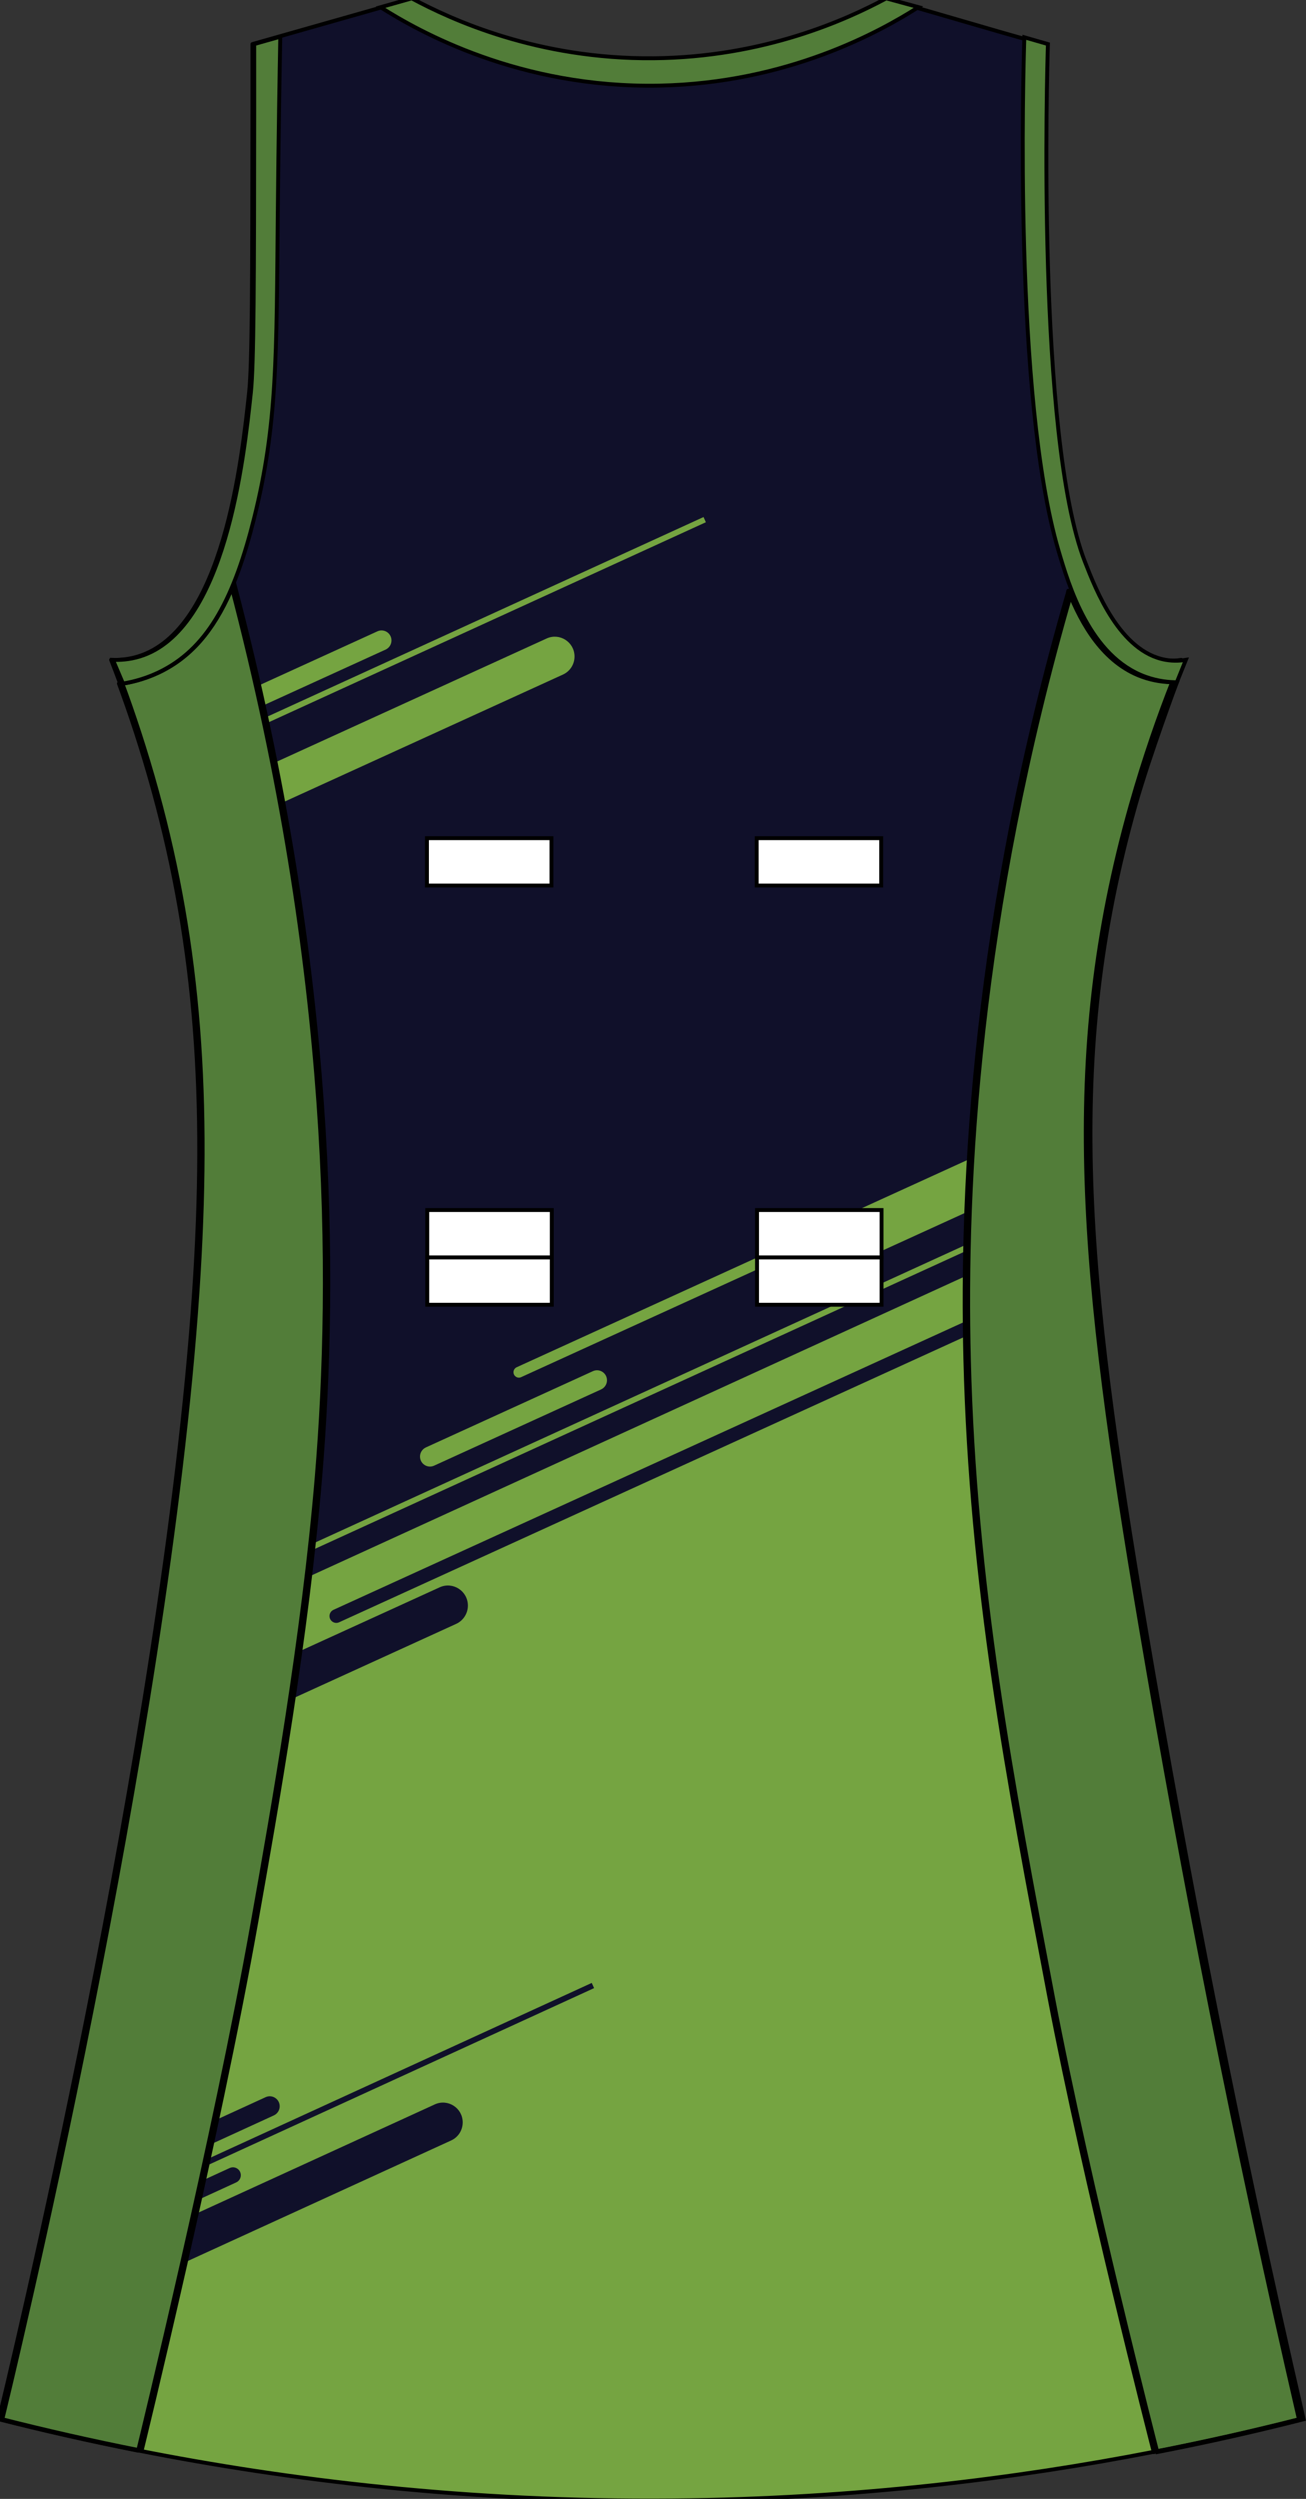 <?xml version="1.0" encoding="utf-8"?>
<!-- Generator: Adobe Illustrator 19.1.0, SVG Export Plug-In . SVG Version: 6.00 Build 0)  -->
<svg version="1.1" id="Layer_1" xmlns="http://www.w3.org/2000/svg" xmlns:xlink="http://www.w3.org/1999/xlink" x="0px" y="0px"
	 viewBox="0 0 335.2 641.14" style="enable-background:new 0 0 335.2 641.14;" xml:space="preserve">
<rect x="0" y="0" width="335.2" height="641.14" fill="#333333" stroke="none"/>
<style type="text/css">
	<![CDATA[
	@font-face{font-family:'codaheavy';src:url('/fonts/coda-heavy-webfont.woff') format('woff')}
	text{font-family:Impact,codaheavy,sans-serif}
	.Number.fill{fill:#000}
	.NumberOutline.stroke{fill:none;stroke:#777;stroke-width:2.5}
	.Colour1.fill{fill:#10102A;}
	.Colour2.fill{fill:#75A441;}
	.NeckAndArmTrim.fill{fill:#527D39;stroke:#000000;stroke-miterlimit:10;}
	.SidePanels.fill{fill:#527D39;stroke:#000000;stroke-miterlimit:10;}
	.st0{fill:none;stroke:#000000;stroke-linecap:round;stroke-linejoin:round;}
	.st1{fill:none;stroke:#000000;stroke-miterlimit:10;}
	.st2{fill:#FFFFFF;stroke:#000000;}
	]]>
</style>
<path class="Colour1 fill" d="M228.37-0.18c13.82,3.76,26.46,7.73,40.28,11.49c-0.2,6.16-2.96,100.78,9.5,132.82
	c2.79,7.17,9,23.13,20.73,25.17c2.22,0.39,4.09,0.18,5.18,0c-3.61,8.71-8.48,21.5-12.95,37.33
	c-18.41,65.14-12.72,120.45,2.59,210.95c10.89,64.35,24.22,132.2,40.59,203.13c-41.42,10.53-96.11,20.26-160.64,20.83
	c-70.12,0.63-129.15-9.76-172.73-20.83c1.82-7.42,42.34-174.52,50.09-289.08c3.36-49.6,0.53-88.71-10.36-128.48
	c-3.92-14.33-8.13-25.94-11.23-33.86c1.64,0.07,4.12-0.01,6.91-0.87c21.99-6.75,26.69-50.77,28.5-67.71
	c0.78-7.34,0.82-29.01,0.86-72.05c0.01-7.33,0-13.36,0-17.36c13.24-3.76,26.49-7.52,39.73-11.29C105.42,22.21,228.37,22,228.37-0.18
	z"/>
<polygon class="Colour2 fill" points="52.19,191.38 180.57,132.66 181.17,133.99 52.79,192.71 "/>
<path class="Colour2 fill" d="M52.49,203.89v11.16l92-41.98c1.81-0.82,2.97-2.63,2.97-4.63l0,0c0-3.69-3.8-6.15-7.15-4.63L52.49,203.89z"
	/>
<path class="Colour2 fill" d="M52.49,182.23v5.64l46.49-21.21c0.91-0.42,1.5-1.33,1.5-2.34l0,0c0-1.87-1.92-3.11-3.61-2.34L52.49,182.23z
	"/>
<path class="Colour2 fill" d="M173.6,641.54c53.26-0.48,99.79-7.19,137.71-15.44V513.72c-6.5-32.84-12.38-64.91-17.66-96.14
	c-6.89-40.75-11.83-74.35-13.5-104.95L40.39,422.3c-4.94,32.28-10.86,64.59-16.59,93.49v110.32
	C64.33,634.92,115.1,642.07,173.6,641.54z"/>
<path class="Colour2 fill" d="M155.79,354.14L155.79,354.14c0-1.87-1.92-3.11-3.61-2.34l-42.88,19.57c-0.91,0.42-1.5,1.33-1.5,2.34l0,0
	c0,1.87,1.92,3.11,3.61,2.34l42.88-19.57C155.2,356.06,155.79,355.15,155.79,354.14z"/>
<path class="Colour2 fill" d="M201.72,318.87c-2.15,0.98-3.53,3.14-3.53,5.51v0c0,4.4,4.52,7.33,8.51,5.51l72.87-33.25
	c-0.07-4.49-0.06-8.92,0.04-13.31L201.72,318.87z"/>
<g>
	<path class="Colour2 fill" d="M279.59,283.73L132.6,350.8c-0.49,0.23-0.81,0.72-0.81,1.27c0,1.01,1.04,1.69,1.96,1.27l145.81-66.53
		C279.57,285.78,279.57,284.76,279.59,283.73z"/>
</g>
<path class="Colour2 fill" d="M279.85,306.36c-0.02-0.53-0.04-1.05-0.06-1.57L41.68,413.7c-0.08,0.57-0.17,1.15-0.26,1.72L279.85,306.36z
	"/>
<g>
	<path class="Colour1 fill" d="M266.93,339.07l14.7-6.71c-0.17-1.82-0.33-3.63-0.48-5.42l-16.33,7.45c-0.91,0.42-1.5,1.33-1.5,2.34
		C263.31,338.6,265.23,339.85,266.93,339.07z"/>
</g>
<g>
	<path class="Colour1 fill" d="M280.9,323.92L85.6,413.03c-0.63,0.29-1.03,0.91-1.03,1.6c0,1.28,1.32,2.13,2.47,1.6l194.15-88.59
		C281.09,326.39,281,325.16,280.9,323.92z"/>
</g>
<g>
	<path class="Colour1 fill" d="M70.29,449.02c0.91-0.42,1.5-1.33,1.5-2.34c0-1.87-1.92-3.11-3.61-2.34l-33.94,15.49
		c-0.36,2.05-0.71,4.09-1.08,6.13L70.29,449.02z"/>
</g>
<g>
	<path class="Colour2 fill" d="M70.29,398.4c0.91-0.42,1.5-1.33,1.5-2.34c0-1.87-1.92-3.11-3.61-2.34L42.9,405.26
		c-0.28,2.01-0.57,4.02-0.87,6.04L70.29,398.4z"/>
</g>
<g>
	<path class="Colour1 fill" d="M117.08,416.64c1.83-0.84,3.01-2.67,3.01-4.69c0-3.75-3.85-6.24-7.25-4.69l-75.54,34.47
		c-0.67,4.1-1.36,8.19-2.06,12.26L117.08,416.64z"/>
</g>
<g>
	<path class="Colour1 fill" d="M70.29,542.75c0.91-0.42,1.5-1.33,1.5-2.34c0-1.87-1.92-3.11-3.61-2.34l-54.15,24.82
		c-0.46,2.13-0.92,4.23-1.36,6.27L70.29,542.75z"/>
	<path class="Colour1 fill" d="M61.81,558.1L61.81,558.1c0-1.48-1.52-2.46-2.86-1.85L10.63,578.4c-0.38,1.7-0.75,3.36-1.11,4.98
		l51.09-23.43C61.34,559.62,61.81,558.9,61.81,558.1z"/>
	<path class="Colour1 fill" d="M152.48,510.09l-0.6-1.33L11.84,572.92c-0.13,0.6-0.26,1.19-0.39,1.78L152.48,510.09z"/>
	<path class="Colour1 fill" d="M115.79,549.18c1.81-0.82,2.97-2.63,2.97-4.63c0-3.7-3.8-6.15-7.15-4.63L8.71,587.01
		c-1.03,4.55-1.98,8.72-2.84,12.46L115.79,549.18z"/>
</g>
<path class="SidePanels fill" d="M301.75,175.04c-1.86-0.03-4.65-0.28-7.74-1.4c-9.89-3.58-15.51-13.38-18.91-22.07l-0.17,0.72
	c-23.95,82.66-27.38,150.77-26.26,196.39c1.43,57.99,10.9,107.74,21.59,163.85c9.22,48.41,26.77,116.6,26.77,116.6
	c13.5-2.62,26.05-5.49,37.57-8.42c-16.37-70.93-29.71-138.78-40.59-203.13c-15.31-90.5-21-145.81-2.59-210.95
	c3.55-12.56,10.62-31.53,10.64-31.58L301.75,175.04z"/>
<path class="SidePanels fill" d="M31.69,175.38c2.64-0.44,6.37-1.36,10.36-3.47c8.09-4.28,13.7-11.58,18.05-22.3l0.18,0.72
	c26.08,99.42,26.14,177.55,21.93,228.37c-3.39,40.89-11.33,85.66-16.41,114.3c-9.89,55.78-29.45,135.77-29.45,135.77
	c-12.85-2.53-24.79-5.28-35.76-8.06c1.82-7.42,42.34-174.52,50.09-289.08c3.36-49.6,0.53-88.71-10.36-128.48
	c-3.02-11.01-6.2-20.42-8.92-27.78L31.69,175.38z"/>
<g>
	<path class="st0" d="M300.85,175.04c-3.24,8.24-7.06,18.94-10.64,31.59c-18.41,65.14-12.72,120.45,2.59,210.95
		c10.89,64.35,24.22,132.2,40.59,203.13c-11.43,2.91-23.89,5.75-37.27,8.36"/>
	<path class="st0" d="M296.12,629.07c-35.1,6.84-76.65,12.06-123.37,12.48c-52.62,0.47-98.99-5.26-137.27-12.83"/>
	<path class="st0" d="M300.85,175.04c0.81-2.07,1.59-3.99,2.32-5.74c-1.09,0.18-2.97,0.39-5.18,0
		c-11.73-2.04-17.94-18.01-20.73-25.17c-12.46-32.03-9.7-126.66-9.5-132.82c-13.82-3.76-26.46-7.73-40.28-11.49
		c0,22.18-122.95,22.39-122.95,0.2C91.28,3.78,78.03,7.55,64.79,11.31c0,4,0.01,10.03,0,17.36c-0.04,43.04-0.08,64.71-0.86,72.05
		c-1.81,16.94-6.51,60.96-28.5,67.71c-2.79,0.86-5.27,0.93-6.91,0.87c0.72,1.83,1.49,3.86,2.31,6.07"/>
	<path class="st0" d="M30.83,175.37c2.72,7.36,5.9,16.77,8.92,27.78c10.89,39.77,13.72,78.88,10.36,128.48
		C42.36,446.19,1.84,613.29,0.02,620.71c10.88,2.76,22.72,5.49,35.46,8"/>
	<path class="st0" d="M300.85,175.04C300.85,175.04,300.85,175.04,300.85,175.04l0.31,0c-0.02,0.05-7.09,19.02-10.64,31.58
		c-18.41,65.14-12.72,120.45,2.59,210.95c10.89,64.35,24.22,132.2,40.59,203.13c-11.52,2.93-24.07,5.79-37.57,8.42
		c0,0-0.01-0.02-0.02-0.06"/>
	<path class="st0" d="M300.85,175.04c-1.86-0.03-4.64-0.28-7.74-1.4c-9.89-3.58-15.51-13.38-18.91-22.07l-0.17,0.72
		c-23.95,82.66-27.38,150.77-26.26,196.39c1.43,57.99,10.9,107.74,21.59,163.85c9.07,47.6,26.19,114.32,26.76,116.54"/>
	<path class="st0" d="M30.83,175.37c2.64-0.45,6.36-1.36,10.33-3.47c8.09-4.28,13.7-11.58,18.05-22.3l0.18,0.72
		c26.08,99.42,26.14,177.55,21.93,228.37c-3.39,40.89-11.33,85.66-16.41,114.3c-9.74,54.91-28.83,133.26-29.43,135.71"/>
	<path class="st0" d="M30.83,175.37c-0.01,0-0.02,0-0.03,0.01l-0.28,0c2.72,7.36,5.9,16.77,8.92,27.78
		c10.89,39.77,13.72,78.88,10.36,128.48C42.04,446.19,1.52,613.29-0.3,620.71c10.97,2.79,22.91,5.53,35.76,8.06
		c0,0,0-0.02,0.01-0.06"/>
</g>
<path class="st1" d="M234.41,1.9"/>
<path class="st1" d="M99.11,1.9"/>
<g>
	<rect x="109.58" y="215.05" class="st2" width="31.96" height="12.15"/>
	<rect x="194.21" y="215.05" class="st2" width="31.96" height="12.15"/>
	<rect x="194.3" y="322.61" class="st2" width="31.96" height="12.15"/>
	<rect x="109.66" y="322.61" class="st2" width="31.96" height="12.15"/>
	<rect x="109.66" y="310.46" class="st2" width="31.96" height="12.15"/>
	<rect x="194.3" y="310.46" class="st2" width="31.96" height="12.15"/>
</g>
<path class="NeckAndArmTrim fill" d="M31.57,175.38c2.64-0.44,6.37-1.36,10.36-3.47c11.77-6.22,18.28-18.85,23.32-39.06
	c5.96-23.88,5.7-41.65,6.05-78.13c0.19-20.26,0.47-36.36,0.64-45.31l-6.69,1.9c0,4,0.01,10.03,0,17.36
	c-0.04,43.04-0.08,64.71-0.86,72.05c-1.81,16.94-6.51,60.96-28.5,67.71c-2.79,0.86-5.27,0.93-6.91,0.87L31.57,175.38z"/>
<path class="NeckAndArmTrim fill" d="M302.05,175.05c-1.85-0.01-4.77-0.22-8.05-1.41c-14.32-5.18-19.69-23.42-22.35-32.44
	c-11.54-39.17-8.99-124.16-8.74-131.63l6.05,1.74c-0.2,6.16-2.96,100.78,9.5,132.82c2.79,7.17,9,23.13,20.73,25.17
	c2.22,0.39,4.09,0.18,5.18,0L302.05,175.05z"/>
<path class="NeckAndArmTrim fill" d="M97.67,1.85c9.8,6.22,35.66,20.81,71.52,20.12c32.95-0.64,56.66-13.84,66.55-20.14l-8.28-2.25
	c-10.17,5.47-31.35,15.12-59.77,15.37c-29.68,0.26-51.79-9.87-62.01-15.37L97.67,1.85z"/>
<path class="st1" d="M234.41,1.9"/>
<path class="st1" d="M99.12,1.9"/>
<g id="BBodyLogos"></g>
</svg>
